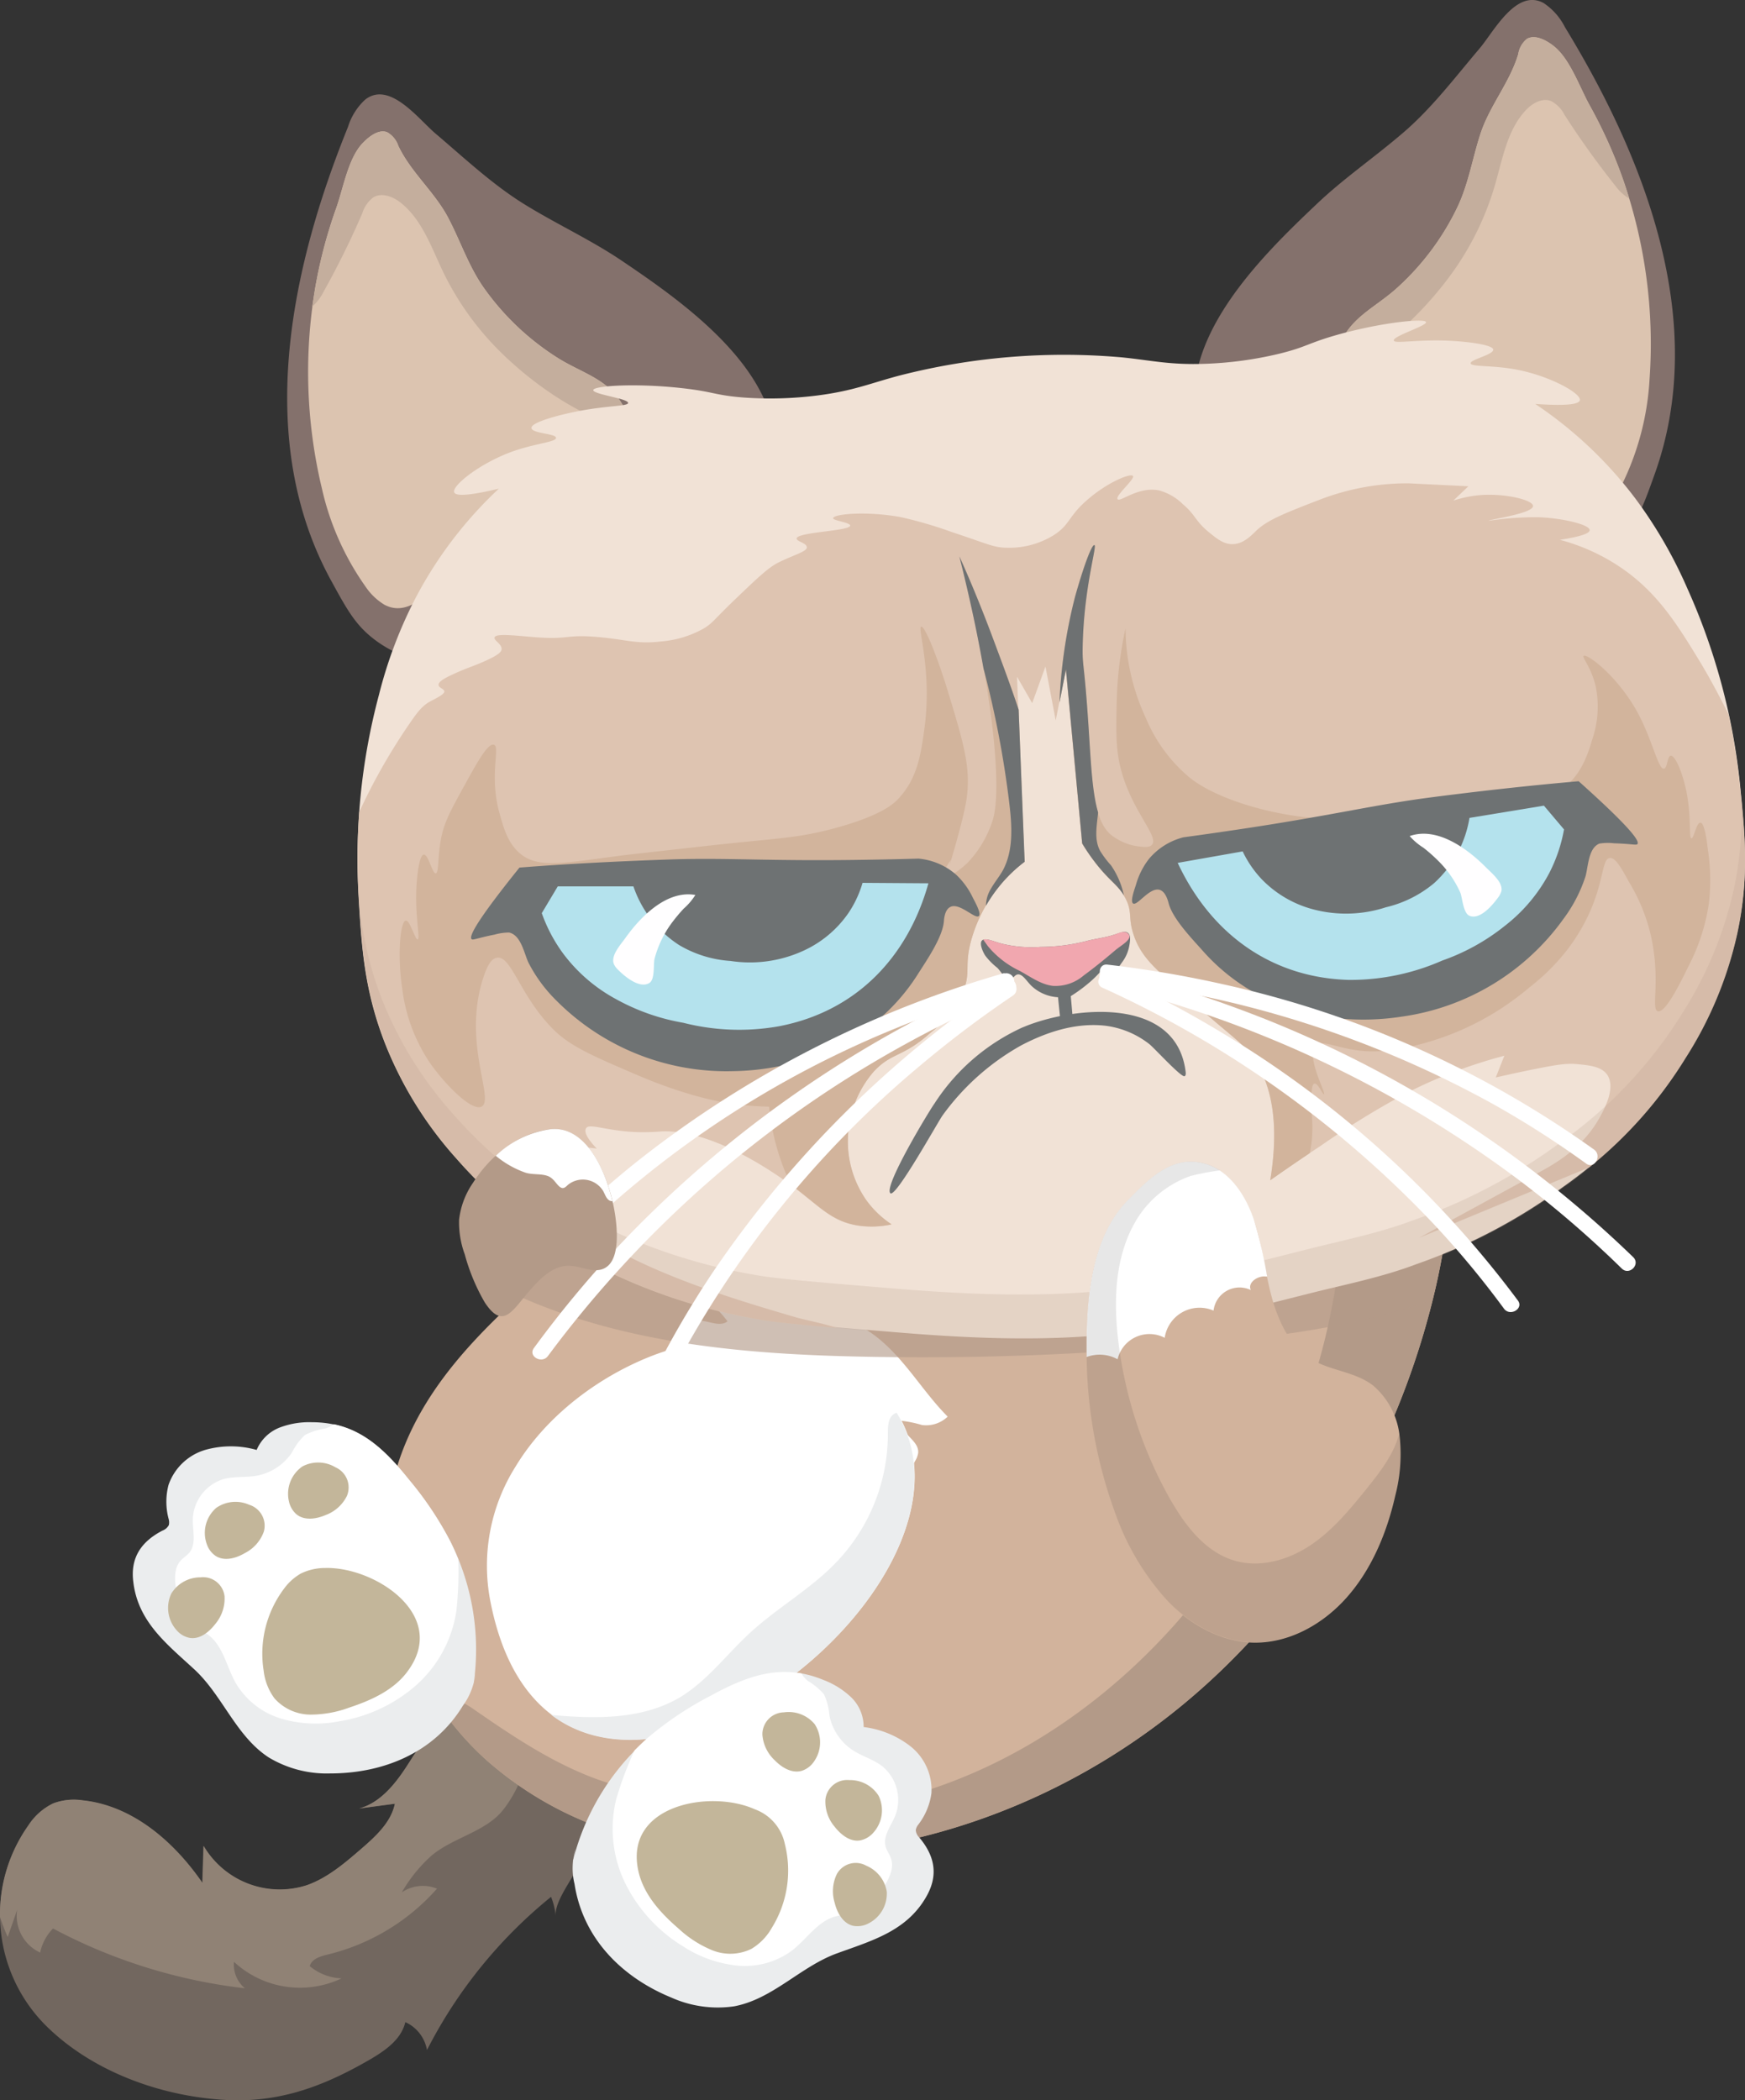 <svg xmlns="http://www.w3.org/2000/svg" viewBox="0 0 270.75 325.92"><rect x="0" y="0" width="270.75" height="325.92" fill="#333333" stroke="none"/><defs><style>.cls-1{fill:#72675f;}.cls-2{fill:#908275;}.cls-3{fill:#fff;}.cls-4{fill:#d2b39c;}.cls-5,.cls-9{fill:#b39a88;}.cls-6{fill:#ebedee;}.cls-7{fill:#c3b69a;}.cls-8{fill:#0e0d0d;opacity:0.1;}.cls-9{opacity:0.63;}.cls-10{fill:#84716c;}.cls-11{fill:#dcc4b0;}.cls-12{fill:#c4ae9d;}.cls-13{fill:#f1e2d6;}.cls-14{fill:#dec4b1;}.cls-15{fill:#d2b49c;}.cls-16{fill:#6e7172;}.cls-17{fill:#b69e8c;opacity:0.23;}.cls-18{fill:#6e7273;}.cls-19{fill:#b4e2ed;}.cls-20{fill:#fffeff;}.cls-21{fill:#f1a7af;}</style></defs><g id="Layer_2" data-name="Layer 2"><g id="BG"><path class="cls-1" d="M86.22,297.3a10.7,10.7,0,0,0-.72-2.95,73.62,73.62,0,0,0-19.25,23.77,5.86,5.86,0,0,0-3.36-4.33c-.68,2.89-3.49,4.67-6.06,6.13-7.47,4.25-14.44,6.62-23.08,5.86C24.14,325,14,321.19,7.07,314.28a24.25,24.25,0,0,1-2.7-31,9.53,9.53,0,0,1,3.85-3.42,9.14,9.14,0,0,1,4.58-.47c7.71.84,14.15,6.39,18.57,12.81l.18-5.74a13.7,13.7,0,0,0,16.05,6.1c3.18-1.12,5.83-3.38,8.4-5.6,2.26-2,4.66-4.12,5.27-7.05l-5.54.74c3.2-.86,5.5-3.67,7.33-6.48s3.52-5.86,6.27-7.73c4.47-3,10.48-2.1,15.43-.07,3.17,1.3,6.28,3.09,8.31,5.88a6,6,0,0,1,1.29,3.09,7.88,7.88,0,0,1-.59,3c-1.11,3.22-2.32,6.34-3.28,9.59C89.71,290.56,86,294.7,86.22,297.3Z"/><path class="cls-2" d="M2.66,296.37A6.29,6.29,0,0,0,6.23,303a7.5,7.5,0,0,1,2-3.74A83.69,83.69,0,0,0,38,308.54a4.78,4.78,0,0,1-1.7-4.11A15.06,15.06,0,0,0,53,307a8.17,8.17,0,0,1-4.94-1.9c.31-1.13,1.66-1.53,2.79-1.8A33,33,0,0,0,67.8,293.08a5.79,5.79,0,0,0-5.46.58A23.17,23.17,0,0,1,66.9,288c3.25-2.8,8.43-3.73,11.1-7.07,2.42-3,4.55-8.08,4-11.95A9.23,9.23,0,0,0,80.54,265c-3.88-.89-8-.79-11.21,1.42-2.75,1.87-4.44,4.93-6.27,7.73s-4.13,5.62-7.33,6.48l5.54-.74c-.61,2.93-3,5.1-5.27,7.05-2.57,2.22-5.22,4.48-8.4,5.6a13.7,13.7,0,0,1-16-6.1l-.18,5.74c-4.42-6.42-10.86-12-18.57-12.81a9.14,9.14,0,0,0-4.58.47,9.53,9.53,0,0,0-3.85,3.42A23.7,23.7,0,0,0,0,297.5c.35,1.05.76,2.08,1.19,3.08C1.69,299.18,2.18,297.77,2.66,296.37Z"/><path class="cls-3" d="M199.62,151.93a1.11,1.11,0,1,1-1.11-1.19A1.15,1.15,0,0,1,199.62,151.93Z"/><path class="cls-4" d="M94.78,284.15a76.07,76.07,0,0,0,21.52,3.72c24,.84,48.1-7.55,67.26-23.38s33.21-39,39.15-64.51c3.47-15,3.95-31.88-3.66-44.87-10.16-17.33-30.9-22.26-49.53-24.59-17.11-2.14-34.62-3.33-51.71-.29C107.6,132,76.93,139,93.67,156c4.3,4.37,10.15,8,11.15,14.36s-3.49,12-7.91,16.26C83,199.86,65.05,211.2,60.75,230.86c-3.4,15.53,3.56,32.33,14.86,42.38A54.87,54.87,0,0,0,94.78,284.15Z"/><path class="cls-3" d="M80,227.57a28.88,28.88,0,0,0-3.9,21c11,55.85,95.15-12.54,55.08-37-8.74-5.32-20.51-4.74-29.72-1.29C93.14,213.46,84.87,219.52,80,227.57Z"/><path class="cls-5" d="M222.71,200c2.63-11.33,3.54-23.77.53-34.77-5,2.36-9,7.5-11.26,13.09-3.06,7.55-3.72,16-5.24,24.06-7.17,38.27-36.4,70.79-71.39,77.65-3,0-6.22,1-9.29,1.19a55.91,55.91,0,0,1-9.33-.2c-6.13-.68-12.17-2-18.25-3.27-9.3-1.87-17.2-7.11-25.18-12.65-2-1.38-8-4.31-4.53.53a46.59,46.59,0,0,0,6.84,7.63,54.87,54.87,0,0,0,19.17,10.91,76.07,76.07,0,0,0,21.52,3.72c24,.84,48.1-7.55,67.26-23.38S216.77,225.51,222.71,200Z"/><path class="cls-3" d="M142.46,225.47c.19-2-2.91-3-2.64-5a18.23,18.23,0,0,1,3.22.66,4.82,4.82,0,0,0,4-1.3c-2.63-2.64-4.72-5.77-7.16-8.59s-5.09-5.16-8.44-6.32a5.78,5.78,0,0,0-1-.57,20.55,20.55,0,0,0-9.64-4c-3.66-.68-7.42-.91-11-1.84a4.8,4.8,0,0,0,.88,4.08,19.56,19.56,0,0,1,2.2,2.45c-1.55,1.22-4.05-.91-5.65.24a3.34,3.34,0,0,0-.84,1.06c-2.57,4.3-5.15,9.12-4.3,14,.38,2.16,1.1,4.34,3.32,4.9a42.24,42.24,0,0,0,8.15,1.08,8.78,8.78,0,0,0,4.29-.54,6.32,6.32,0,0,0,1.68-1.23l.1,0a6.19,6.19,0,0,0-.22,2.09,8.75,8.75,0,0,0,1.69,4,42.42,42.42,0,0,0,5.06,6.48c1.61,1.64,3.85,1.16,5.91.39,4.65-1.73,7.5-6.4,9.91-10.78A3.36,3.36,0,0,0,142.46,225.47Z"/><path class="cls-6" d="M73.33,262.28a37.27,37.27,0,0,0-3.41-23,52.71,52.71,0,0,0-6.51-9.72c-4.08-5.11-8.24-8.86-15-8.86a12.83,12.83,0,0,0-5,.82A6.38,6.38,0,0,0,39.82,225a14.62,14.62,0,0,0-8,0,8.62,8.62,0,0,0-5.67,5.42,10.3,10.3,0,0,0,0,5.23,2,2,0,0,1,.05,1,1.85,1.85,0,0,1-1,.87c-3.2,1.66-5,4.13-4.52,7.93.72,6.24,5.24,9.69,9.48,13.61,4.39,4.06,6.44,10.34,11.54,13.66a17.47,17.47,0,0,0,9.52,2.48c8.25,0,16.17-3.2,20.61-10.53a10.12,10.12,0,0,0,1.93-5.06"/><path class="cls-3" d="M27.31,246.57c-.22-1.49-.31-3.18.66-4.32.44-.52,1.06-.86,1.48-1.4,1-1.35.45-3.27.46-5a6.76,6.76,0,0,1,4.79-6.33c1.66-.45,3.43-.22,5.12-.52a8.48,8.48,0,0,0,5.49-3.61,9.29,9.29,0,0,1,2-2.7,9.71,9.71,0,0,1,3.08-1,4.14,4.14,0,0,0,1.4-.68c4.84,1,8.24,4.32,11.58,8.5a52.71,52.71,0,0,1,6.51,9.72c.44.9.85,1.82,1.22,2.75a56.17,56.17,0,0,1-.29,8,19.24,19.24,0,0,1-6.26,11.55,23.71,23.71,0,0,1-11.87,5.57,19.07,19.07,0,0,1-9-.39,12.33,12.33,0,0,1-7.06-5.46c-1.47-2.57-2-5.91-4.38-7.6-.73-.51-1.58-.82-2.3-1.35C28.25,251.08,27.63,248.74,27.31,246.57Z"/><path class="cls-7" d="M50.45,243.32a8.49,8.49,0,0,0-3.81.88,8.4,8.4,0,0,0-2.54,2.29,16.79,16.79,0,0,0-3.19,12.78,8.91,8.91,0,0,0,1.67,4.27,7.52,7.52,0,0,0,5.52,2.53,17.42,17.42,0,0,0,6.12-1.1c3.45-1.14,7-2.76,9.11-5.74C69.61,250.55,58.05,243.09,50.45,243.32Z"/><path class="cls-7" d="M38.64,233.5a3.4,3.4,0,0,1,2.29,4.19A6,6,0,0,1,38,241c-1.38.82-3.17,1.31-4.52.46a3.59,3.59,0,0,1-1.39-1.83A5.14,5.14,0,0,1,33.54,234,5.2,5.2,0,0,1,38.64,233.5Z"/><path class="cls-7" d="M52.06,227.7a3.41,3.41,0,0,1,1.76,4.45,6,6,0,0,1-3.29,2.95c-1.47.63-3.3.9-4.54-.12a3.7,3.7,0,0,1-1.16-2,5.16,5.16,0,0,1,2.11-5.43A5.23,5.23,0,0,1,52.06,227.7Z"/><path class="cls-7" d="M31.11,244.77a3.35,3.35,0,0,1,3.73,2.93,6.13,6.13,0,0,1-1.38,4.24c-1,1.3-2.41,2.47-4,2.23a3.55,3.55,0,0,1-2-1.13,5.19,5.19,0,0,1-.87-5.77A5.29,5.29,0,0,1,31.11,244.77Z"/><path class="cls-6" d="M85.54,266.12c21.75,16.48,68.12-23.44,53.58-46.89a1.89,1.89,0,0,0-.36.16c-1,.6-1,2-1,3.15a28.76,28.76,0,0,1-7.73,19.6c-4,4.31-9.33,7.25-13.67,11.25-3.62,3.34-6.63,7.44-10.86,10C99.6,266.86,92.44,266.75,85.54,266.12Z"/><path class="cls-6" d="M88.72,289.5a37.18,37.18,0,0,1,12-19.93,52.88,52.88,0,0,1,9.74-6.48c5.72-3.15,11-5,17.27-2.41a12.85,12.85,0,0,1,4.3,2.67A6.36,6.36,0,0,1,134,268a14.68,14.68,0,0,1,7.37,3.07,8.63,8.63,0,0,1,3.15,7.18,10.26,10.26,0,0,1-2,4.84,1.84,1.84,0,0,0-.43.9,1.8,1.8,0,0,0,.56,1.17c2.32,2.76,3,5.72,1.13,9.06-3.06,5.48-8.56,6.94-14,8.93-5.61,2.07-9.91,7.08-15.89,8.19a17.63,17.63,0,0,1-9.75-1.37c-7.63-3.13-13.7-9.15-15-17.63a10.12,10.12,0,0,1,.16-5.41"/><path class="cls-3" d="M137.24,292.64c.78-1.28,1.51-2.81,1-4.24-.21-.65-.65-1.2-.83-1.86-.44-1.64.84-3.19,1.49-4.77a6.77,6.77,0,0,0-2-7.68c-1.36-1.06-3.08-1.53-4.53-2.46a8.42,8.42,0,0,1-3.68-5.43,9.18,9.18,0,0,0-.85-3.28,9.8,9.8,0,0,0-2.48-2.07,3.92,3.92,0,0,1-1-1.16c-4.88-.89-9.27.82-14,3.4a52.88,52.88,0,0,0-9.74,6.48c-.76.66-1.48,1.36-2.18,2.07a55.24,55.24,0,0,0-2.82,7.52A19.25,19.25,0,0,0,97,292.22a23.82,23.82,0,0,0,8.82,9.71,19.18,19.18,0,0,0,8.45,3.08,12.34,12.34,0,0,0,8.62-2.33c2.34-1.81,4.08-4.71,6.95-5.34.87-.19,1.78-.15,2.65-.37C134.64,296.45,136.11,294.53,137.24,292.64Z"/><path class="cls-7" d="M117.11,280.76a7.29,7.29,0,0,1,4.66,5.37,16.84,16.84,0,0,1-2,13,8.89,8.89,0,0,1-3.18,3.29,7.46,7.46,0,0,1-6.07.22,17.26,17.26,0,0,1-5.23-3.36c-2.75-2.37-5.37-5.22-6.21-8.79C96.65,280.09,110.19,277.64,117.11,280.76Z"/><path class="cls-7" d="M131.79,276.23a3.4,3.4,0,0,0-3.72,3,6,6,0,0,0,1.4,4.2c1,1.28,2.43,2.43,4,2.16a3.66,3.66,0,0,0,2-1.16,5.17,5.17,0,0,0,.85-5.77A5.23,5.23,0,0,0,131.79,276.23Z"/><path class="cls-7" d="M121.62,265.72a3.41,3.41,0,0,0-3.33,3.43,6,6,0,0,0,1.91,4c1.11,1.15,2.7,2.1,4.24,1.63a3.64,3.64,0,0,0,1.83-1.39,5.17,5.17,0,0,0,.14-5.83A5.26,5.26,0,0,0,121.62,265.72Z"/><path class="cls-7" d="M134.42,289.52a3.35,3.35,0,0,0-4.57,1.28,6.1,6.1,0,0,0-.35,4.45c.38,1.56,1.28,3.2,2.82,3.58a3.57,3.57,0,0,0,2.27-.28,5.18,5.18,0,0,0,3-5A5.3,5.3,0,0,0,134.42,289.52Z"/><path class="cls-8" d="M85.41,175.23a13.77,13.77,0,0,0-4.62,1.42c1.06.3,3-.09,3.75,0A18,18,0,0,1,92,178.93C90.3,176.51,88.11,174.93,85.41,175.23Z"/><path class="cls-9" d="M169.52,130.52c-17.11-2.14-34.62-3.33-51.71-.29C107.6,132,76.93,139,93.67,156c4.3,4.37,10.15,8,11.15,14.36s-3.49,12-7.91,16.26c-5.19,4.94-10.94,9.62-16.34,14.56h0c16.67,7.4,35.3,9,53.54,9.35a448.11,448.11,0,0,0,55.31-2.31c11.12-1.15,22.35-2.77,32.83-6.51.15-.58.29-1.16.43-1.74,3.47-15,3.95-31.88-3.66-44.87C208.89,137.78,188.15,132.85,169.52,130.52Z"/><path class="cls-10" d="M251.86,83.21c2.32-2.52,3.19-4.92,4.86-9.59,8.52-23.7-1.58-49.21-13.91-69.41A9.76,9.76,0,0,0,239.5.47c-4.27-2.31-7.74,4.47-9.94,7.06C225.68,12.1,222,17,217.41,20.85c-4.38,3.74-9.15,7-13.31,11-8.51,8.06-21.8,21.15-18.18,34.31,2.23,8.12,11.1,12.2,23.45,17.9,5.06,2.33,7.59,3.49,11.25,4.39C223.35,89.09,242.23,93.7,251.86,83.21Z"/><path class="cls-11" d="M248.48,78.81a4.46,4.46,0,0,0,.79-.49,9.12,9.12,0,0,0,2.41-3.17,42.4,42.4,0,0,0,4.26-16.29,77.67,77.67,0,0,0-4.22-31.32,75.08,75.08,0,0,0-5.07-11.19c-1.54-2.77-3-7.06-5.44-9.09-1.07-.88-2.93-2-4.29-1.23a3.76,3.76,0,0,0-1.35,2.37c-1.34,4.46-4.45,8-5.88,12.41-1.23,3.79-1.85,7.77-3.58,11.38a40.38,40.38,0,0,1-9.5,12.63c-3.36,3-7.31,4.55-8.9,9.11-.28.8-2.24,6.44.42,10s7.28,1.67,14.35,2.91c5.76,1,10.7,3.86,15.32,7.37C240.49,76.23,244.81,80.58,248.48,78.81Z"/><path class="cls-12" d="M251.72,27.54a75.08,75.08,0,0,0-5.07-11.19c-1.54-2.77-3-7.06-5.44-9.09-1.07-.88-2.93-2-4.29-1.23a3.76,3.76,0,0,0-1.35,2.37c-1.34,4.46-4.45,8-5.88,12.41-1.23,3.79-1.85,7.77-3.58,11.38a40.38,40.38,0,0,1-9.5,12.63c-3.36,3-7.31,4.55-8.9,9.11a17.84,17.84,0,0,0-.88,3.9c7.18-2.63,14-9.36,18.23-15.13a44.85,44.85,0,0,0,6.9-14c1.16-4,1.88-8.46,4.72-11.53,1-1.12,2.62-2.05,4-1.48a4.86,4.86,0,0,1,2.06,2.12,133.82,133.82,0,0,0,7.88,11,7.53,7.53,0,0,0,2.15,2C252.47,29.75,252.11,28.64,251.72,27.54Z"/><path class="cls-10" d="M57.92,99.1c-2.7-2.11-4-4.34-6.36-8.67C39.3,68.43,45.11,41.62,54,19.68a9.59,9.59,0,0,1,2.66-4.22c3.83-3,8.36,3.14,11,5.34,4.57,3.88,9,8.07,14.15,11.17,4.92,3,10.16,5.41,14.92,8.66,9.71,6.57,24.95,17.32,23.52,30.9-.88,8.37-9,13.84-20.22,21.47-4.61,3.13-6.92,4.69-10.39,6.17C87,100.26,69.13,107.88,57.92,99.1Z"/><path class="cls-11" d="M60.54,94.21a5.18,5.18,0,0,1-.86-.35,9.35,9.35,0,0,1-2.9-2.74,42.42,42.42,0,0,1-6.85-15.38A77.68,77.68,0,0,1,49,44.15a74.61,74.61,0,0,1,3.17-11.86c1.07-3,1.81-7.46,3.9-9.86.9-1,2.56-2.47,4-1.91a3.78,3.78,0,0,1,1.73,2.11c2,4.2,5.69,7.19,7.81,11.3,1.84,3.53,3.1,7.36,5.39,10.64A40.44,40.44,0,0,0,86.45,55.49c3.81,2.43,8,3.29,10.26,7.54.41.74,3.26,6,1.22,9.91S91,75.77,84.24,78.15c-5.52,1.94-9.93,5.54-13.92,9.76C68,90.37,64.45,95.36,60.54,94.21Z"/><path class="cls-12" d="M49,44.15a74.61,74.61,0,0,1,3.17-11.86c1.07-3,1.81-7.46,3.9-9.86.9-1,2.56-2.47,4-1.91a3.78,3.78,0,0,1,1.73,2.11c2,4.2,5.69,7.19,7.81,11.3,1.84,3.53,3.1,7.36,5.39,10.64A40.44,40.44,0,0,0,86.45,55.49c3.81,2.43,8,3.29,10.26,7.54a17.83,17.83,0,0,1,1.51,3.7c-7.52-1.43-15.36-7-20.45-12a45,45,0,0,1-9.09-12.69c-1.8-3.8-3.24-8-6.54-10.61-1.21-.94-2.91-1.59-4.22-.8a4.86,4.86,0,0,0-1.69,2.42,130.61,130.61,0,0,1-6,12.17,7.64,7.64,0,0,1-1.79,2.36C48.62,46.45,48.79,45.3,49,44.15Z"/><path class="cls-13" d="M270,122a98.44,98.44,0,0,0-8.2-30.7,70.45,70.45,0,0,0-8.06-13.94,64,64,0,0,0-15.54-14.68c5.55.39,6.82-.07,6.93-.57.21-1.07-4.6-3.74-9.7-4.73-3.84-.75-7.17-.41-7.25-1s3.57-1.33,3.51-2.13-4.58-1.34-7.87-1.41c-4.53-.09-7.44.51-7.56,0-.17-.69,5.14-2.26,5-2.86s-6.67,0-13.61,1.93c-4.77,1.34-4.89,1.94-9.25,3a57.85,57.85,0,0,1-11.31,1.54c-5.66.21-8.43-.54-13.07-1a102.69,102.69,0,0,0-34.47,2.83c-4.5,1.19-7.11,2.37-12.73,3.09a58.09,58.09,0,0,1-11.41.32c-4.48-.34-4.69-.92-9.62-1.46-7.16-.8-13.69-.37-13.74.3s5.45,1.31,5.4,2c0,.51-3,.39-7.46,1.22-3.23.61-7.6,1.78-7.53,2.66s3.78.85,3.81,1.53-3.32.85-7,2.21c-4.87,1.81-9.19,5.23-8.8,6.25.19.48,1.52.72,6.93-.57a63.75,63.75,0,0,0-12.94,17,69.47,69.47,0,0,0-5.68,15.06,98.05,98.05,0,0,0-3.1,31.63c.45,7.37.86,14.2,4.18,22.58a59.3,59.3,0,0,0,11,17.64,69,69,0,0,0,22,16.75,87,87,0,0,0,24.45,8.09c3.08.62,9.65,1.17,22.66,2.24,11,.89,22,1.34,33,.17,10.3-1.1,20.29-3.78,30.32-6.3,5.46-1.38,11.13-2.49,16.42-4.5a87.27,87.27,0,0,0,22.8-12,69.15,69.15,0,0,0,19-20.11,59.7,59.7,0,0,0,8-19.21C271.43,136.16,270.73,129.36,270,122Z"/><path class="cls-14" d="M269.52,145c1.91-8.8,1.21-15.6.45-23a104.43,104.43,0,0,0-1.77-11.15c-1.26-2.5-2.78-5.45-4.69-8.58-3.41-5.58-6.57-10.65-12.48-14.5a30.86,30.86,0,0,0-9-4c3.77-.58,4.61-1.11,4.62-1.5,0-.86-4.09-1.83-7.73-2a46.29,46.29,0,0,0-7.93.55c0-.21,6.88-1.12,6.87-2.3,0-.91-4.1-1.94-7.9-1.71a17.81,17.81,0,0,0-4.47.88l2.34-2.23L218.52,75A37.91,37.91,0,0,0,205,77.45c-5.54,2.14-8.32,3.21-10.09,4.91-.77.74-2,2.09-3.73,2.08-1.44,0-2.56-1-3.79-2-2-1.7-1.92-2.56-3.84-4.18a8.43,8.43,0,0,0-3.67-2.15c-3.27-.69-6.09,1.89-6.48,1.35s2.73-3.13,2.39-3.6-3.89.92-7.09,3.71c-3,2.6-2.65,3.84-5.2,5.47A13.05,13.05,0,0,1,156.4,85c-2.27,0-3.06-.58-8.67-2.42a64.92,64.92,0,0,0-8-2.34c-5.22-.95-10.4-.5-10.47.18,0,.37,2.67.66,2.65,1.14,0,.85-8.25,1-8.31,2,0,.48,1.56.69,1.59,1.37s-2.19,1.23-4.51,2.41c-1.52.79-3.19,2.38-6.53,5.58-3.56,3.41-3.54,3.76-5,4.63a16.14,16.14,0,0,1-6.69,2c-3.69.44-5.29-.32-9.74-.7-4.88-.42-4.41.39-9.14.07-3.22-.22-6.64-.73-6.85,0-.14.48,1.16,1,1.09,1.82,0,.33-.26.85-2.93,2-1.65.72-2.69,1-4.55,1.87-1.52.7-2.34,1.2-2.29,1.69s.86.56.89,1-1.31,1.08-2.16,1.53c-1.39.74-2.16,1.87-3.69,4.12A92.8,92.8,0,0,0,55.74,126a101.88,101.88,0,0,0-.08,13.61c.45,7.37.86,14.2,4.18,22.58a59.3,59.3,0,0,0,11,17.64,69,69,0,0,0,22,16.75,87,87,0,0,0,24.45,8.09c2.14.43,6,.83,12.54,1.39-2.29-.76-4.77-1.18-6.37-1.65-10.75-3.14-22-6.63-31.76-12.63-2.9-1.78-5.72-3-7.58-6.11-.64-1.06-1.77-2.94-1.18-4.6.8-2.29,4.65-3.59,9.65-2.83-1.42-1.5-2-2.54-1.67-3.14.45-.88,3.14.41,7.91.58a34,34,0,0,0,3.83-.11c7.7-.34,17.15,6.21,19.61,8,4.84,3.51,6.57,6,11,6.65a14.54,14.54,0,0,0,5-.2,15,15,0,0,1-3.94-3.77A16,16,0,0,1,131.59,176a16.45,16.45,0,0,1,4-9.74c2.81-3,4.46-2.13,8.79-6a17.46,17.46,0,0,0,4.94-6.12c1.48-3.4.13-4.15,1.51-8.71a23.35,23.35,0,0,1,4.37-8.12,22.48,22.48,0,0,1,3.75-3.58q-.59-14.35-1.15-28.71c.79,1.36,1.57,2.73,2.35,4.09.69-1.89,1.38-3.79,2.06-5.68l1.59,8.35q.79-3.94,1.57-7.9l2.52,27a29.49,29.49,0,0,0,1.83,2.71c2.43,3.22,3.66,3.58,4.8,5.64,1.28,2.32.42,3.11,1.39,5.91,1,3,3,4.79,4.88,6.55,9.39,8.62,11.18,9.39,13.06,11.7,2.59,3.2,5,8.88,3.23,19.76,1.87-1.32,4.55-3.18,7.83-5.34a136.19,136.19,0,0,1,13.44-8.25,75.39,75.39,0,0,1,15.06-5.73l-1.33,3.37c2.42-.55,4.5-1,6.14-1.32,3.65-.73,4.94-.9,6.6-.74,1.84.18,3.7.37,4.57,1.67,1.32,2-.44,5.21-1.09,6.42-2.61,4.87-7,7.31-9.18,8.52,0,0-18.93,10.32-18.92,10.33l26.34-10.91a66,66,0,0,0,15-17A59.7,59.7,0,0,0,269.52,145Z"/><path class="cls-15" d="M158.05,110.13c-1.11-3.36-2.5-7.1-4.16-11.53-2-5.31-3.83-9.56-5-12.26,5.14,20.42,6.63,36,5.16,40.85a17,17,0,0,1-3.89,6.66c-1.54,1.49-3.52,2.68-3.84,2.35s.42-1.57,1.19-2.75c-.84,3.13,2-6.19,2.45-9.4.72-4.81-.43-8.65-2.75-16.32-1.52-5.06-3.66-10.65-4.28-10.48s1.74,6.82.49,15.9c-.53,3.84-1.07,7.47-3.78,10.52-.84,1-2.85,2.94-10.68,5-5.66,1.46-8.19,1.36-19.35,2.6-8.22.92-12.33,1.38-13.19,1.49-9.32,1.22-13,2-15.76-.34-1.83-1.56-2.47-3.77-3.12-6.08-1.71-6,.12-10.41-.89-10.76s-2.84,3.17-4.71,6.52c-2,3.67-3.06,5.51-3.55,8.26s-.28,5.1-.79,5.17-1.15-3-1.85-2.91-1.08,3.27-1.16,5.61c-.14,4.3.63,7.43.22,7.54s-1.18-3-1.85-2.91c-.86.11-1.33,5.38-.56,10.47A26.29,26.29,0,0,0,66.75,165c2.24,3.2,6.49,7.59,8,6.7,2-1.15-3-9.85.19-19.83.68-2.16,1.34-3.11,2.15-3.25,2.28-.38,3.55,5.92,8.78,11.14,2.65,2.63,6.13,4.12,13.09,7.1,8.61,3.68,14.2,4.4,16.11,4.6s3.23.25,4.26.27a35.87,35.87,0,0,0,3.38,12.1c4.53,3.36,6.3,5.76,10.64,6.36a14.54,14.54,0,0,0,5-.2,15,15,0,0,1-3.94-3.77A16,16,0,0,1,131.59,176a16.45,16.45,0,0,1,4-9.74c2.81-3,4.46-2.13,8.79-6a17.46,17.46,0,0,0,4.94-6.12c1.48-3.4.13-4.15,1.51-8.71a23.35,23.35,0,0,1,4.37-8.12,22.48,22.48,0,0,1,3.75-3.58Q158.51,121.94,158.05,110.13Z"/><path class="cls-15" d="M265.14,140.22a31.17,31.17,0,0,0-.14-8.3c-.13-1.13-.5-4.23-1.16-4.26s-1,2.49-1.41,2.43,0-3.12-.7-6.89c-.56-3-1.76-6-2.5-5.92-.57.07-.49,1.9-1.05,2-.9.15-1.77-4.4-4.07-8.66-3.1-5.72-7.89-9.25-8.39-8.84-.31.24,1.17,1.73,1.87,4.75a15.75,15.75,0,0,1-.54,8.21c-.57,1.92-1.53,5.1-4,7.14-2.95,2.44-6.46,1.89-10.87,1.85-11.49-.13-11,3.36-23.26,3.4a50.32,50.32,0,0,1-15.64-2.26c-5.53-1.74-8-3.64-8.68-4.19a24.13,24.13,0,0,1-6.81-9.25,33.54,33.54,0,0,1-3.16-13.91,59.34,59.34,0,0,0-1.36,11.28c-.12,5.07-.19,8,.95,11.64,1.86,5.89,5.6,9.44,4.51,10.66-.41.46-1.28.35-2.41.2a8.77,8.77,0,0,1-3.9-1.72c-2.82-2.28-3-8.33-3.52-16.61-.69-10.61-1-9.39-.92-12.86.21-9.08,2.26-15.43,1.82-15.54s-1.77,3.6-3,8A78.34,78.34,0,0,0,164.39,109l1-5.12,2.52,27a29.49,29.49,0,0,0,1.83,2.71c2.43,3.22,3.66,3.58,4.8,5.64,1.28,2.32.42,3.11,1.39,5.91,1,3,3,4.79,4.88,6.55,9.39,8.62,11.18,9.39,13.06,11.7,2.59,3.2,5,8.88,3.23,19.76,1.53-1.08,3.62-2.53,6.12-4.21a19.24,19.24,0,0,0,.37-5.18c-.21-3-.21-5.49.35-5.61s1.28,1.74,1.48,1.65c.36-.16-2.84-5.87-1.29-7.52,1-1.12,3.36.55,7.87.85a24.69,24.69,0,0,0,7.59-.89,42.84,42.84,0,0,0,17.69-9,33,33,0,0,0,5.84-5.79,28.84,28.84,0,0,0,3.89-6.72c1.85-4.54,1.6-7.41,2.74-7.58.89-.13,1.8,1.52,3,3.71a28.47,28.47,0,0,1,3.36,8.17c1.63,7.09,0,11.56,1.11,11.89,1.28.39,4-5.46,4.8-7.06A30.69,30.69,0,0,0,265.14,140.22Z"/><path class="cls-16" d="M148.85,86.34c1.59,6.32,2.83,12.16,3.74,17.37a152.61,152.61,0,0,1,4,20.85c.43,3.57.69,7.4-1,10.52-.57,1-1.33,1.91-1.9,2.93a5.09,5.09,0,0,0-.71,2.55,23.2,23.2,0,0,1,2.26-3.25,22.48,22.48,0,0,1,3.75-3.58q-.48-11.79-.94-23.6c-1.11-3.36-2.5-7.1-4.16-11.53C151.9,93.29,150.06,89,148.85,86.34Z"/><path class="cls-16" d="M170.71,132.07c-1-1.81-.51-4-.33-6-.91-3.08-1.11-7.58-1.47-13.08-.69-10.61-1-9.39-.92-12.86.21-9.08,2.26-15.43,1.82-15.54s-1.77,3.6-3,8A78.34,78.34,0,0,0,164.39,109l1-5.12,2.52,27a29.49,29.49,0,0,0,1.83,2.71c2.32,3.07,3.54,3.54,4.64,5.36a12.83,12.83,0,0,0-2-4.67A15.12,15.12,0,0,1,170.71,132.07Z"/><path class="cls-17" d="M269,138.06a59.67,59.67,0,0,1-8,19.21,69,69,0,0,1-19,20.11,87.12,87.12,0,0,1-22.8,12c-5.28,2-11,3.12-16.41,4.5-10,2.52-20,5.2-30.33,6.3-11,1.16-22,.72-33-.17-13-1.07-19.59-1.62-22.67-2.24a87.09,87.09,0,0,1-24.44-8.09,69,69,0,0,1-22-16.75,59.45,59.45,0,0,1-11-17.65,55,55,0,0,1-3.53-14.42c.43,6.9,1,13.43,4.1,21.33a59.3,59.3,0,0,0,11,17.64,69,69,0,0,0,22,16.75,87,87,0,0,0,24.45,8.09c3.08.62,9.65,1.17,22.66,2.24,11,.89,22,1.34,33,.17,10.3-1.1,20.29-3.78,30.32-6.3,5.46-1.38,11.13-2.49,16.42-4.5a87.27,87.27,0,0,0,22.8-12,69.15,69.15,0,0,0,19-20.11,59.7,59.7,0,0,0,8-19.21c1.8-8.3,1.28-14.82.58-21.7A55.2,55.2,0,0,1,269,138.06Z"/><path class="cls-18" d="M178.25,133.31a11.7,11.7,0,0,0-2,4c-.33,1-.89,2.6-.44,2.89.65.43,2.57-2.58,4.13-2.11.73.23,1.14,1.14,1.38,2.07.64,2.46,3.74,5.62,5.39,7.49a31.08,31.08,0,0,0,16,9.55,38.75,38.75,0,0,0,14.71.57,37.2,37.2,0,0,0,25.23-15.27A22.72,22.72,0,0,0,246,136c.43-1.52.43-4.38,2.15-5.09a8,8,0,0,1,2.28-.05c2.87.09,3.47.35,3.64.11.35-.49-1.22-2.66-9.13-9.74q-11.46,1-23.86,2.63c-8.47,1.16-14.71,2.72-28.51,4.79-3.75.56-6.85,1-8.94,1.28A10.24,10.24,0,0,0,178.25,133.31Z"/><path class="cls-19" d="M182.73,133.9l10.08-1.78a16.71,16.71,0,0,0,2.9,4.26,17.2,17.2,0,0,0,8.19,4.77,19.91,19.91,0,0,0,11.13-.36,18.1,18.1,0,0,0,7.49-3.75A17.54,17.54,0,0,0,228,126.92l11.55-1.9,3.12,3.69a24.06,24.06,0,0,1-2.27,6.73,25.31,25.31,0,0,1-6.86,8.19,32.89,32.89,0,0,1-9.77,5.43,35.28,35.28,0,0,1-14.55,3C197.15,151.7,187.82,144.81,182.73,133.9Z"/><path class="cls-20" d="M228,142.11c1.63.68,3.57-1.65,4.4-2.78a3.09,3.09,0,0,0,.54-1c.34-1.37-1.51-2.85-2.36-3.71-2.86-2.89-7.57-6.39-11.86-4.88a9.64,9.64,0,0,0,2.12,1.8,24.92,24.92,0,0,1,2.27,2,16.31,16.31,0,0,1,3.45,4.93C226.91,139.3,227,141.69,228,142.11Z"/><path class="cls-18" d="M148.38,135.76a11.9,11.9,0,0,1,2.59,3.6c.47.89,1.29,2.42.9,2.79-.58.53-3-2.14-4.42-1.41-.69.34-.94,1.31-1,2.26-.23,2.54-2.77,6.16-4.1,8.27a31.07,31.07,0,0,1-14.27,12,38.93,38.93,0,0,1-14.41,2.95,37.19,37.19,0,0,1-27.39-11A22.89,22.89,0,0,1,82,149.39c-.68-1.43-1.14-4.26-3-4.68a8.36,8.36,0,0,0-2.26.32c-2.81.56-3.36.91-3.57.7-.43-.42.77-2.82,7.43-11.1,7.64-.6,15.63-1,24-1.28,8.55-.24,15,.29,28.92.08,3.78-.05,6.91-.13,9-.19A10.25,10.25,0,0,1,148.38,135.76Z"/><path class="cls-19" d="M144.05,137.07,133.83,137a16.69,16.69,0,0,1-2.18,4.67,17.1,17.1,0,0,1-7.3,6,19.87,19.87,0,0,1-11,1.45,17.89,17.89,0,0,1-8-2.48,17.61,17.61,0,0,1-7.07-9.09H86.54l-2.48,4.15A24.15,24.15,0,0,0,87.4,148a25.12,25.12,0,0,0,8.1,7A33.09,33.09,0,0,0,106,158.71a35.16,35.16,0,0,0,14.83.55C132.72,157,140.81,148.66,144.05,137.07Z"/><path class="cls-20" d="M100.75,152.54c-1.5.93-3.8-1-4.8-2a2.89,2.89,0,0,1-.69-.91c-.56-1.3,1-3,1.72-4,2.35-3.32,6.43-7.54,10.91-6.75a9.6,9.6,0,0,1-1.81,2.12,26.17,26.17,0,0,0-1.91,2.3,16.37,16.37,0,0,0-2.6,5.44C101.34,149.59,101.66,152,100.75,152.54Z"/><path class="cls-18" d="M138.19,185.19c1,.36,7.38-11.19,8.07-12.12a37.74,37.74,0,0,1,12.15-10.83c4-2.11,8.49-3.56,13-3.08A13.88,13.88,0,0,1,178.3,162c.74.56,5,5.26,5.5,5,.19-.11.19-.37.17-.59-1.34-11.77-17-10.26-24.71-7.22l-.69.28A32.07,32.07,0,0,0,145,171.23C144.17,172.37,136.87,184.43,138.19,185.19Z"/><path class="cls-18" d="M166.46,158.27c-.1-1.23-.21-2.46-.32-3.69a24.11,24.11,0,0,0,3.32-2.5,18.25,18.25,0,0,0,1.72-1.81l.23-.29a3.25,3.25,0,0,1-.23.29.47.47,0,0,1,.23-.29c.31-.1.57.74,1.08.83s1.07-.7,1.59-1.46a6,6,0,0,0,1.11-2.44c.13-.7.32-1.72-.17-2.13s-1.22,0-2.2.28c-1.41.47-2.91.6-4.36,1a29,29,0,0,1-7,.88,19.45,19.45,0,0,1-6.1-.52c-1.41-.4-2.54-.95-3-.47s.17,1.82.5,2.33a10.29,10.29,0,0,0,1.85,1.88c.53.47,1.17,1.79,2,1.77.51,0,.65-.61,1.15-.71.76-.16,1.4,1,2.17,1.76a6.55,6.55,0,0,0,4.13,1.77c.13,1.29.26,2.57.4,3.85l.8.28Z"/><path class="cls-21" d="M172.82,145.06c-1.41.47-2.91.6-4.36,1a29,29,0,0,1-7,.88,19.45,19.45,0,0,1-6.1-.52c-1.25-.36-2.28-.83-2.79-.59.19.28.43.6.71,1a14.47,14.47,0,0,0,4.92,3.82c1.63.88,3.29,2.13,5.18,2.34a6.72,6.72,0,0,0,4.78-1.63c1.63-1.19,3.2-2.47,4.74-3.78.38-.33.8-.62,1.2-.92s1.67-1.16.9-1.81C174.45,144.31,173.4,144.87,172.82,145.06Z"/><path class="cls-3" d="M155.83,151A165.07,165.07,0,0,0,99.15,180a144.92,144.92,0,0,0-13.06,11.71,1.25,1.25,0,0,0,1.77,1.77,154.61,154.61,0,0,1,51.57-34.09,167.76,167.76,0,0,1,17.06-5.92,1.25,1.25,0,0,0-.66-2.41Z"/><path class="cls-3" d="M155.89,152.37a166.83,166.83,0,0,0-45.25,45,148.25,148.25,0,0,0-8.92,15.21c-.73,1.43,1.43,2.7,2.16,1.26a157.11,157.11,0,0,1,38.72-48.34,168.56,168.56,0,0,1,14.55-11c1.33-.9.08-3.06-1.26-2.16Z"/><path class="cls-3" d="M155.72,151.8a178.1,178.1,0,0,0-59.86,41.68,168.44,168.44,0,0,0-13,15.68c-1,1.3,1.22,2.55,2.16,1.26a172.21,172.21,0,0,1,53.55-47.33A181.58,181.58,0,0,1,157,154c1.48-.62.21-2.78-1.26-2.15Z"/><path class="cls-3" d="M171.87,152.19a161.65,161.65,0,0,1,59.72,19.1,146.76,146.76,0,0,1,14.48,9.25c1.3,1,2.55-1.22,1.26-2.15a157.11,157.11,0,0,0-57.5-25.64,173.13,173.13,0,0,0-18-3.06c-1.59-.19-1.58,2.31,0,2.5Z"/><path class="cls-3" d="M171.08,153.28a164.09,164.09,0,0,1,51.27,36.56,143.59,143.59,0,0,1,11,13.23c.94,1.29,3.11,0,2.16-1.26a159.43,159.43,0,0,0-46.84-42.1,168.41,168.41,0,0,0-16.35-8.58c-1.45-.67-2.72,1.48-1.26,2.15Z"/><path class="cls-3" d="M171.45,152.82a176.7,176.7,0,0,1,64.92,30.82,164,164,0,0,1,15.27,13.22c1.16,1.12,2.92-.64,1.77-1.77a175.15,175.15,0,0,0-61.18-38.51,178.79,178.79,0,0,0-20.11-6.17c-1.56-.39-2.23,2-.67,2.41Z"/><path class="cls-5" d="M72.11,194.65a14.34,14.34,0,0,1-.88-5.38,12.62,12.62,0,0,1,2.17-5.74c2.81-4.38,7.16-7.75,12-8.3,7-.79,10.65,11.27,10.28,17.44-.09,1.53-.47,3.24-1.66,4-1.69,1.11-3.82-.24-5.79-.26-2.58,0-4.66,2.22-6.42,4.3-2.5,3-3.91,5.48-6.6,1.39A30.84,30.84,0,0,1,72.11,194.65Z"/><path class="cls-3" d="M85.41,175.23a15.4,15.4,0,0,0-8.49,4.12,14.84,14.84,0,0,0,4.52,2.59c1.14.4,2.42.15,3.52.54s1.46,1.62,2.2,1.86c.35.12.67-.2.94-.46a3.68,3.68,0,0,1,5.52,1c.28.53.48,1.2,1,1.44a1.07,1.07,0,0,0,.39.07C93.7,180.63,90.43,174.67,85.41,175.23Z"/><path class="cls-4" d="M187.34,180.72c-5.21-1.72-8.87,2-12.37,5.57-5.3,5.35-6.31,14.16-6.37,21.64a72.9,72.9,0,0,0,4.55,27.28,39.52,39.52,0,0,0,8,13.26c3.53,3.66,8.15,6.21,13,6.42,5.51.23,10.9-2.62,14.76-6.95s6.26-10,7.59-15.9a25.67,25.67,0,0,0,.66-9.19,12,12,0,0,0-4.09-7.83c-2.93-2.27-6.9-2.28-10-4.33s-4.87-6-5.86-9.82-1.41-7.9-2.7-11.65S190.84,181.88,187.34,180.72Z"/><path class="cls-3" d="M196.43,198.09l.17,0a70.13,70.13,0,0,0-2.07-8.9c-1.28-3.75-3.69-7.34-7.19-8.5-5.21-1.72-8.87,2-12.37,5.57-5.3,5.35-6.31,14.16-6.37,21.64,0,.9,0,1.79,0,2.68a5.76,5.76,0,0,1,4.8.35,5.08,5.08,0,0,1,7.31-3.33,5.47,5.47,0,0,1,7.58-4.22,4.06,4.06,0,0,1,5.79-3.19C193.51,199.06,195.14,197.91,196.43,198.09Z"/><path class="cls-8" d="M217.15,222.85l-.06-.37c-.81,3.18-2.94,5.9-5,8.48-2.58,3.2-5.23,6.43-8.63,8.74s-7.71,3.61-11.68,2.54c-4.78-1.29-8-5.63-10.45-10a66.36,66.36,0,0,1-7.82-24.15c-.77-6.39-.51-13.22,2.79-18.74a16,16,0,0,1,8.49-6.88,39.68,39.68,0,0,1,4.49-.85,8.14,8.14,0,0,0-1.92-.94c-5.21-1.72-8.87,2-12.37,5.57-5.3,5.35-6.31,14.16-6.37,21.64a72.9,72.9,0,0,0,4.55,27.28,39.52,39.52,0,0,0,8,13.26c3.53,3.66,8.15,6.21,13,6.42,5.51.23,10.9-2.62,14.76-6.95s6.26-10,7.59-15.9A25.67,25.67,0,0,0,217.15,222.85Z"/></g></g></svg>